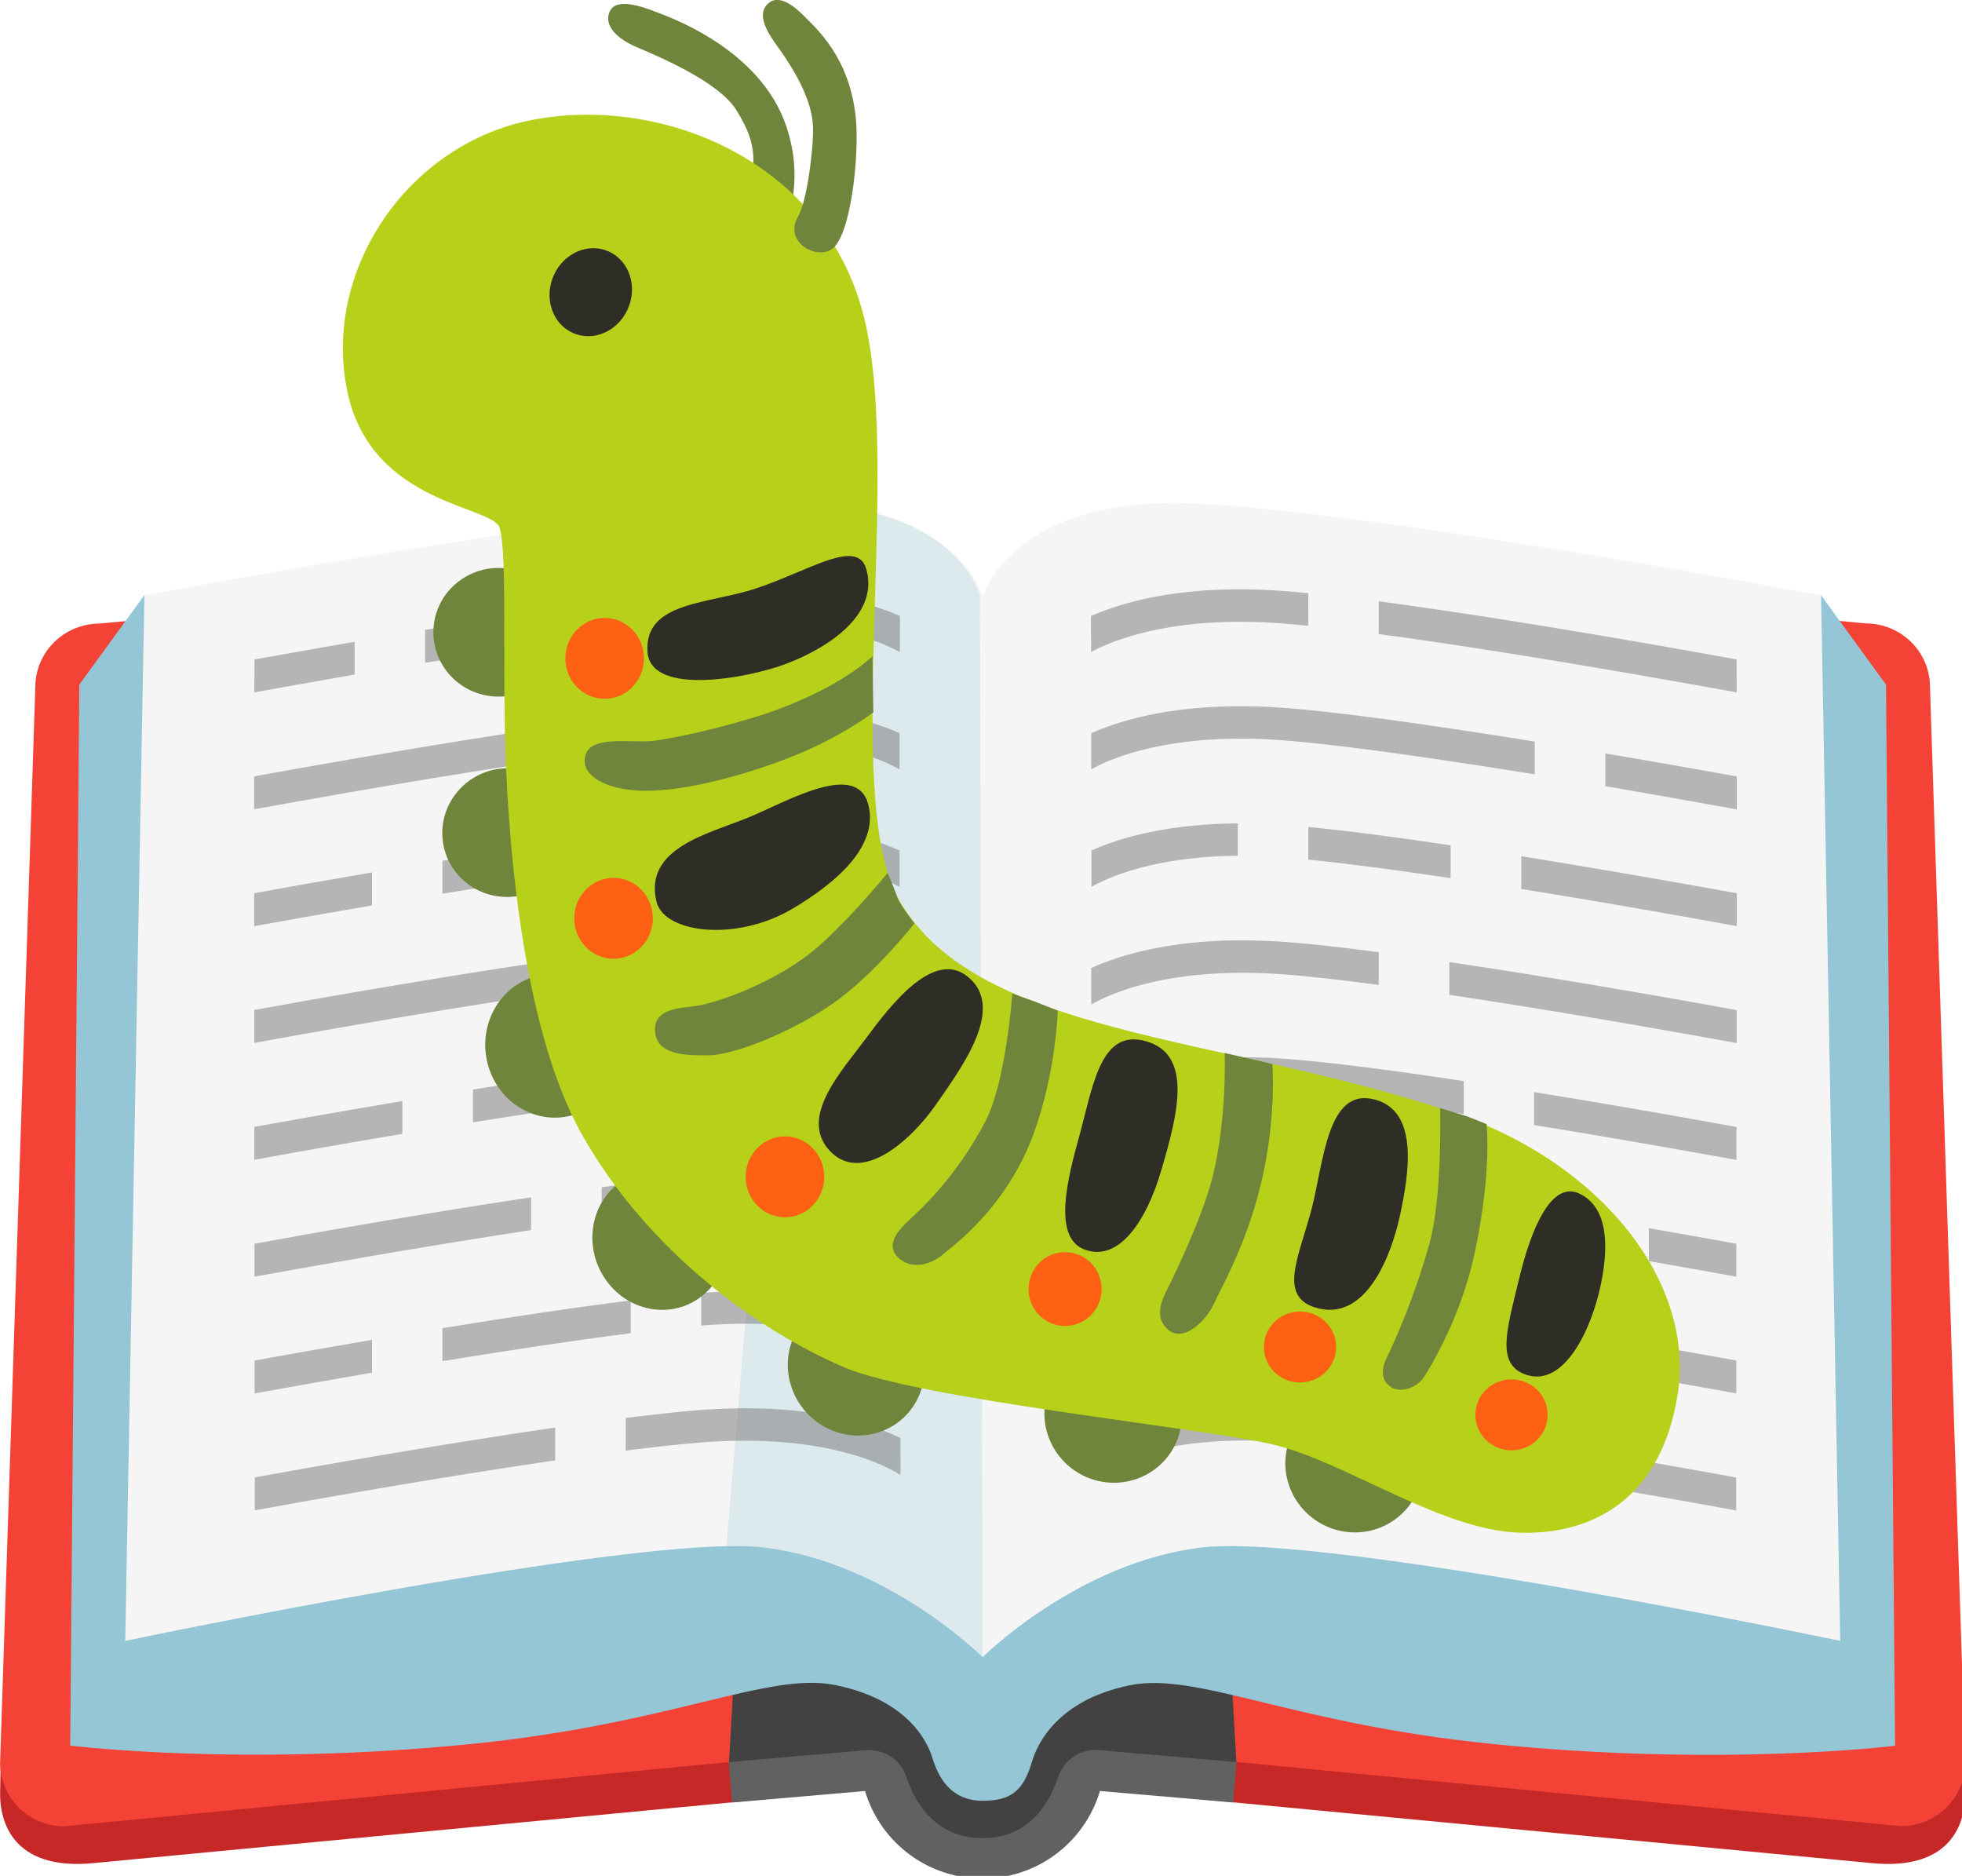 <?xml version="1.0" encoding="UTF-8" standalone="no"?>
<!-- Created with Inkscape (http://www.inkscape.org/) -->

<svg
   width="32.03mm"
   height="30.619mm"
   viewBox="0 0 32.03 30.619"
   version="1.1"
   id="svg1"
   xml:space="preserve"
   xmlns="http://www.w3.org/2000/svg"
   xmlns:svg="http://www.w3.org/2000/svg"><defs
     id="defs1" /><g
     id="layer1"
     transform="translate(-63.095,-132.461)"><g
       id="g3"><g
         id="g2"
         transform="matrix(0.265,0,0,0.265,62.177,134.938)"><path
           d="m 70.24,100.79 48.55,4.62 c 4.57,0.44 5.74,-2.11 5.74,-4.27 L 124.48,98.52 64.77,90.1 c 0,2.99 2.43,10.69 5.47,10.69"
           style="fill:#c62828"
           id="path1-7" /><path
           d="m 72.01,98.51 7.64,0.67 40.91,3.95 c 2.2,0 3.97,-1.75 3.97,-3.91 l -2.17,-66.26 c 0,-2.16 -1.78,-3.91 -3.97,-3.91 L 72.01,24.67 c -3.04,0 -5.51,2.43 -5.51,5.42 v 63 c 0,2.99 2.46,5.42 5.51,5.42"
           style="fill:#f44336"
           id="path2" /><path
           d="m 57.76,100.79 -48.55,4.62 c -4.57,0.44 -5.74,-2.11 -5.74,-4.27 l 0.05,-2.62 59.71,-8.43 c 0,3 -2.43,10.7 -5.47,10.7"
           style="fill:#c62828"
           id="path3" /><path
           d="m 55.99,98.51 -7.58,0.67 -40.97,3.96 c -2.2,0 -3.97,-1.75 -3.97,-3.91 L 5.64,32.97 c 0,-2.16 1.78,-3.91 3.97,-3.91 l 46.38,-4.38 c 3.04,0 5.51,2.43 5.51,5.42 v 63 c 0,2.98 -2.46,5.41 -5.51,5.41"
           style="fill:#f44336"
           id="path4" /><path
           d="M 78.75,83.68 H 49.27 l -0.9,15.53 9.2,0.86 c 0,0 1.97,4.92 6.43,4.92 4.46,0 6.43,-4.92 6.43,-4.92 l 9.2,-0.86 z"
           style="fill:#424242"
           id="path5" /><path
           d="m 79.54,100.43 -8.57,-0.74 m -22.51,0.74 8.57,-0.74"
           style="fill:none;stroke:#616161;stroke-width:2.5;stroke-miterlimit:10"
           id="path6" /><path
           d="m 119.65,32.82 -4,-5.5 -51.65,58.7 -51.65,-58.7 -4,5.5 -0.56,65.35 c 0,0 10.62,1.33 24.81,-0.11 12.36,-1.25 18.18,-4.45 22.31,-3.62 4.96,1 5.86,4.05 6.02,4.57 0.45,1.44 1.34,2.56 3.07,2.56 1.73,0 2.5,-0.6 3.03,-2.38 0.16,-0.52 1.1,-3.74 6.06,-4.74 4.13,-0.83 9.95,2.37 22.31,3.62 14.19,1.44 24.81,0.11 24.81,0.11 z"
           style="fill:#94c6d6"
           id="path7-9" /><path
           d="m 114.3,91.87 0.16,-26.39 h 5.47 l 0.28,32.69 c 0,0 -4.35,-1.69 -5.91,-6.3"
           style="fill:url(#a)"
           id="path8-3" /><path
           d="m 114.55,76.49 -0.25,15.39 c 0,0 -11.96,-0.62 -31.01,-3.92 C 70.83,85.8 64,92.72 64,92.72 L 63.89,76.49 Z"
           style="fill:url(#b)"
           id="path10" /><path
           d="m 13.45,76.49 0.25,15.39 c 0,0 11.96,-0.62 31.01,-3.92 C 57.17,85.8 64,92.72 64,92.72 L 63.89,76.49 Z"
           style="fill:url(#c)"
           id="path12-8" /><path
           d="M 13.7,91.87 13.54,65.48 H 8.06 L 7.79,98.17 c 0,0 4.34,-1.69 5.91,-6.3"
           style="fill:url(#d)"
           id="path14" /><path
           d="m 115.65,27.32 c 0,0 -26.54,-4.99 -38.19,-5.64 C 66.5,21.07 64.25,26.65 64.03,27.32 H 63.99 C 63.76,26.65 61.51,21.08 50.55,21.68 38.9,22.33 12.36,27.32 12.36,27.32 l -1.18,64.4 c 0,0 31.6,-6.62 39.25,-5.76 7.65,0.86 13.57,6.76 13.57,6.76 v -0.01 0.01 c 0,0 5.93,-5.9 13.58,-6.76 7.65,-0.86 39.25,5.76 39.25,5.76 z"
           style="fill:#f5f5f5"
           id="path15" /><path
           d="m 53.62,21.69 -5.4,64.2 c 0.85,-0.02 1.6,0 2.2,0.07 7.64,0.85 13.58,6.76 13.58,6.76 l -0.17,-65.4 c 0,0 -1.3,-5.12 -10.21,-5.63"
           style="opacity:0.26;fill:#94c6d6"
           id="path16" /><g
           style="opacity:0.5"
           id="g17"><path
             d="m 25.31,30.18 c -2.7,0.47 -4.91,0.87 -6.17,1.09 0,0.62 0,1.3 -0.01,2.03 1.11,-0.2 3.37,-0.61 6.18,-1.1 z m 24.34,-3.22 v 1.99 c 5.33,-0.01 8.28,1.33 9.25,1.87 0,-0.83 0.01,-1.57 0.01,-2.22 -1.65,-0.74 -4.67,-1.65 -9.26,-1.64 m -4.34,0.25 c -4.33,0.44 -10.36,1.36 -15.66,2.24 v 2.03 c 5.26,-0.87 11.3,-1.8 15.66,-2.26 z m -10.65,8.63 c -6.46,1 -12.94,2.16 -15.54,2.63 v 2.03 c 2.26,-0.41 8.89,-1.61 15.54,-2.64 z m 12.03,-1.56 c -2.11,0.17 -4.8,0.51 -7.69,0.91 v 2.02 c 2.95,-0.42 5.71,-0.76 7.85,-0.94 7.18,-0.59 10.97,1.17 12.03,1.77 V 35.81 C 56.92,34.94 52.99,33.76 46.69,34.28 M 26.38,44.39 c -3.16,0.54 -5.8,1.01 -7.26,1.28 v 2.03 c 1.31,-0.24 3.99,-0.72 7.26,-1.28 z m 32.5,-1.35 c -1.95,-0.88 -5.89,-2.08 -12.25,-1.55 -4.07,0.33 -10.3,1.26 -15.91,2.18 v 2.03 c 5.66,-0.93 11.98,-1.87 16.08,-2.21 7.3,-0.6 11.1,1.23 12.08,1.8 z m 0.01,7.23 C 56.96,49.39 53,48.16 46.59,48.69 c -0.65,0.05 -1.35,0.12 -2.09,0.2 v 2.01 c 0.81,-0.09 1.56,-0.16 2.26,-0.22 7.44,-0.61 11.24,1.3 12.14,1.84 -0.01,-0.75 -0.01,-1.5 -0.01,-2.25 M 40.15,49.43 c -7.82,1.07 -17.56,2.8 -21.02,3.43 v 2.03 c 3.05,-0.56 13.02,-2.35 21.02,-3.45 z m -11.9,9.04 c -3.93,0.66 -7.33,1.27 -9.12,1.59 v 2.03 c 1.62,-0.3 5.07,-0.92 9.12,-1.6 z M 58.9,57.51 c -1.91,-0.88 -5.89,-2.14 -12.36,-1.61 -3.6,0.3 -8.88,1.05 -13.94,1.86 v 2.02 c 5.11,-0.82 10.48,-1.59 14.1,-1.89 7.63,-0.63 11.44,1.41 12.2,1.87 z m 0.02,14.47 C 57.1,71.11 53.16,69.8 46.66,70.29 v 2.01 c 8.29,-0.67 12.05,1.81 12.26,1.96 z m -32.54,1.2 c -3.08,0.53 -5.7,0.99 -7.23,1.27 v 2.03 c 1.41,-0.26 4.05,-0.73 7.23,-1.28 z m 4.34,-0.72 v 2.03 c 3.88,-0.63 8.05,-1.27 11.6,-1.72 v -2.02 c -3.53,0.44 -7.7,1.07 -11.6,1.71 m 6.95,6.12 c -7.16,1.04 -15.21,2.47 -18.51,3.07 v 2.03 c 2.99,-0.55 11.19,-2.01 18.51,-3.08 z m 21.26,0.64 c -1.81,-0.88 -5.84,-2.25 -12.56,-1.7 -1.27,0.1 -2.75,0.27 -4.36,0.47 V 80 c 1.67,-0.21 3.21,-0.38 4.52,-0.49 8.56,-0.71 12.32,1.95 12.36,1.97 l 0.05,-0.06 c 0,-0.69 0,-1.42 -0.01,-2.2 M 36.18,64.4 c -6.82,1.02 -14.05,2.31 -17.04,2.86 v 2.03 c 2.68,-0.49 10.05,-1.81 17.04,-2.87 z m 22.73,0.34 c -1.88,-0.88 -5.87,-2.18 -12.43,-1.64 -1.68,0.14 -3.73,0.38 -5.95,0.68 v 2.02 c 2.29,-0.31 4.4,-0.56 6.12,-0.7 7.88,-0.65 11.69,1.54 12.27,1.91 -0.01,-0.74 -0.01,-1.5 -0.01,-2.27"
             style="fill:#757575"
             id="path17" /></g><g
           style="opacity:0.5"
           id="g18"><path
             d="m 88.41,29.71 c 8.28,1.1 19.1,3.06 22.04,3.59 0,-0.74 0,-1.41 -0.01,-2.03 C 107,30.64 96.47,28.76 88.4,27.69 v 2.02 z m -4.35,-2.52 c -0.43,-0.04 -0.84,-0.08 -1.23,-0.11 -6.27,-0.52 -10.19,0.65 -12.16,1.52 0,0.65 0.01,1.4 0.01,2.22 1.12,-0.62 4.91,-2.33 11.99,-1.75 0.44,0.04 0.91,0.08 1.39,0.13 z m 18.3,11.89 a 673,673 0 0 1 8.1,1.43 v -2.03 c -1.57,-0.29 -4.55,-0.82 -8.1,-1.42 z M 98.02,36.33 C 92.61,35.46 86.77,34.6 82.89,34.28 c -6.3,-0.52 -10.23,0.66 -12.2,1.53 v 2.23 c 1.06,-0.6 4.85,-2.36 12.03,-1.77 3.91,0.32 9.84,1.2 15.29,2.08 v -2.02 z m -0.84,7.06 v 2.02 c 5.81,0.93 11.22,1.91 13.28,2.29 V 45.67 C 108.13,45.25 102.82,44.3 97.18,43.39 M 88.4,49.3 c -2.01,-0.26 -3.87,-0.48 -5.41,-0.6 -6.41,-0.53 -10.37,0.7 -12.3,1.58 v 2.25 c 0.9,-0.53 4.71,-2.45 12.14,-1.84 1.58,0.13 3.5,0.35 5.57,0.63 z m 4.35,0.61 v 2.02 c 7.25,1.08 15.06,2.49 17.7,2.97 v -2.03 c -2.98,-0.55 -10.63,-1.91 -17.7,-2.96 m 0.88,7.33 C 89.68,56.64 85.85,56.13 83.05,55.9 76.57,55.37 72.59,56.63 70.69,57.51 v 2.26 c 0.76,-0.47 4.57,-2.5 12.2,-1.87 2.83,0.23 6.74,0.76 10.75,1.37 v -2.03 z m 4.34,0.68 v 2.03 c 5.44,0.88 10.42,1.78 12.47,2.15 v -2.03 c -2.28,-0.42 -7.18,-1.3 -12.47,-2.15 m 7.07,8.38 v 2.03 c 2.36,0.41 4.29,0.76 5.39,0.96 v -2.03 c -1.2,-0.22 -3.1,-0.56 -5.39,-0.96 M 89.29,71.01 C 87,70.7 84.88,70.45 83.16,70.31 76.52,69.76 72.51,71.1 70.67,71.98 v 2.28 c 0.21,-0.15 3.99,-2.65 12.34,-1.96 1.76,0.14 3.94,0.4 6.3,0.72 v -2.01 z m 4.34,0.62 v 2.02 c 6.88,1.04 14.1,2.34 16.8,2.83 v -2.03 c -3,-0.54 -10.08,-1.8 -16.8,-2.82 m 3.55,7.75 C 92.11,78.57 86.81,77.81 83.21,77.51 76.48,76.96 72.46,78.34 70.65,79.21 v 2.2 l 0.05,0.06 c 0.03,-0.02 3.79,-2.68 12.36,-1.97 3.63,0.3 9.02,1.08 14.14,1.9 v -2.02 z m 4.35,0.72 v 2.03 c 3.89,0.65 7.21,1.25 8.89,1.56 v -2.03 c -1.83,-0.34 -5.11,-0.93 -8.89,-1.56 M 82.93,63.09 c -6.46,-0.51 -10.4,0.78 -12.26,1.65 v 2.27 c 0.58,-0.37 4.38,-2.56 12.26,-1.91 z m 4.35,0.46 v 2.01 c 4.12,0.52 9.07,1.3 13.42,2.02 v -2.03 c -4.38,-0.72 -9.33,-1.49 -13.42,-2 M 79.72,41.37 c -4.48,0.03 -7.43,0.95 -9.02,1.67 v 2.24 c 0.84,-0.48 3.71,-1.87 9.02,-1.92 z m 4.34,0.22 v 2.01 c 2.49,0.25 5.58,0.67 8.77,1.14 v -2.02 c -3.2,-0.48 -6.28,-0.89 -8.77,-1.13"
             style="fill:#757575"
             id="path18" /></g><path
           d="m 71.16,98.45 c -1.12,-0.1 -2.15,0.59 -2.51,1.66 -0.54,1.63 -1.8,3.76 -4.65,3.76 -2.88,0 -4.15,-2.14 -4.7,-3.77 a 2.415,2.415 0 0 0 -2.48,-1.64 l -0.39,0.03 0.01,0.32 a 7.55,7.55 0 0 0 7.55,7.55 7.55,7.55 0 0 0 7.55,-7.55 c 0,-0.1 -0.01,-0.33 -0.01,-0.33 z"
           style="fill:#616161"
           id="path19" /></g><g
         id="g1"
         transform="matrix(0.207,0,0,0.213,66.307,131.49)"><path
           d="m 32.6,5.38 c -0.47,0.86 0.09,1.97 2.16,2.82 2.06,0.84 6.48,2.72 7.79,4.79 1.31,2.07 1.97,3.75 0.56,7.23 -1.41,3.48 1.97,4.04 1.97,4.04 0,0 3.47,-4.13 1.41,-10.04 C 44.43,8.31 37.29,5.87 36.26,5.49 35.23,5.1 33.16,4.35 32.6,5.38"
           style="fill:#70853c"
           id="path1" /><ellipse
           cx="36.52"
           cy="99.58"
           rx="5.24"
           ry="5.43"
           style="fill:#70853c"
           transform="rotate(-40.352,36.523,99.58)"
           id="ellipse1" /><ellipse
           cx="52.01"
           cy="109.29"
           rx="5.24"
           ry="5.43"
           style="fill:#70853c"
           transform="rotate(-64.247,52.009,109.292)"
           id="ellipse2" /><ellipse
           cx="72.28"
           cy="112.95"
           rx="5.24"
           ry="5.43"
           style="fill:#70853c"
           transform="rotate(-80.811,72.271,112.947)"
           id="ellipse3" /><ellipse
           cx="91.28"
           cy="116.75"
           rx="5.24"
           ry="5.43"
           style="fill:#70853c"
           transform="rotate(-80.811,91.275,116.748)"
           id="ellipse4" /><ellipse
           cx="23.8"
           cy="53.01"
           rx="5.14"
           ry="4.93"
           style="fill:#70853c"
           id="ellipse5" /><ellipse
           cx="24.5"
           cy="68.36"
           rx="5.14"
           ry="4.93"
           style="fill:#70853c"
           transform="rotate(-4.863,24.505,68.316)"
           id="ellipse6" /><ellipse
           cx="28.16"
           cy="84.7"
           rx="5.4"
           ry="5.52"
           style="fill:#70853c"
           transform="rotate(-19.038,28.155,84.683)"
           id="ellipse7" /><path
           d="m 55.41,73.57 c 6.19,10.42 25.34,10.28 43.5,16.19 11.92,3.88 19.29,13.09 17.88,21.68 -1.41,8.59 -7.47,10.8 -12.67,10.56 -6.19,-0.28 -13.66,-5.49 -19.29,-6.76 C 79.2,113.97 56.91,111.77 51.04,109.33 44.28,106.51 35.55,100.46 30.35,91.45 25.43,82.93 24.44,67.52 24.3,60.48 24.16,53.44 24.44,46.68 23.88,44.99 23.32,43.3 13.85,43.22 11.91,34.71 9.8,25.42 16.56,15.56 26.55,13.73 c 9.99,-1.83 22.52,2.96 25.9,14.5 3.38,11.55 -1.75,37.42 2.96,45.34"
           style="fill:#b7d019"
           id="path7" /><path
           d="m 30.72,62.26 c -0.64,1.52 1.18,2.65 3.75,2.86 3.38,0.28 8.47,-1.06 12.34,-2.53 4.04,-1.54 6.55,-3.45 6.55,-3.45 l -0.07,-4.29 c 0,0 -2.75,2.67 -9.06,4.6 -3.02,0.92 -7.32,1.88 -8.78,1.92 -1.44,0.04 -4.21,-0.33 -4.73,0.89 M 45.13,4.77 c -0.93,0.72 -0.35,1.94 0.42,3 0.89,1.22 2.96,3.94 3.05,6.52 0.06,1.55 -0.47,5.71 -1.17,6.85 -1.17,1.92 1.36,3.33 2.63,2.53 1.55,-0.97 2.2,-7.33 1.92,-10.04 C 51.51,8.94 48.84,6.73 47.9,5.79 47.14,5.05 45.97,4.12 45.13,4.77 m 52.93,84.7 c 0,0 0.19,6.79 -0.84,10.37 -1.17,4.08 -2.63,7.27 -3.38,8.78 -0.32,0.64 -0.56,1.55 0.23,2.16 0.79,0.61 2.16,0.14 2.72,-0.7 0.67,-1.01 2.96,-4.79 3.99,-9.48 1.39,-6.33 0.94,-9.9 0.94,-9.9 0,0 -1.36,-0.56 -1.88,-0.7 -0.51,-0.15 -1.78,-0.53 -1.78,-0.53 M 81.07,85.25 c 0,0 0.19,5.21 -0.99,9.62 -0.8,3 -2.86,7.13 -3.28,7.98 -0.42,0.84 -1.34,2.25 -0.47,3.33 1.25,1.56 3.26,-0.33 3.92,-1.78 0.43,-0.96 2.4,-4.19 3.59,-8.78 1.36,-5.26 0.99,-9.53 0.99,-9.53 z M 64.32,80.7 c 0,0 -0.49,6.73 -2.11,9.76 -2.53,4.74 -5.77,7.32 -6.19,7.74 -0.42,0.42 -2.02,1.82 -0.47,2.91 1.27,0.89 2.82,0 3.24,-0.38 0.42,-0.38 5.02,-3.41 7.23,-9.34 C 67.8,86.6 67.9,82 67.9,82 c 0,0 -1.45,-0.56 -1.83,-0.7 -0.39,-0.13 -1.75,-0.6 -1.75,-0.6 m -9.83,-9.25 c 0,0 -3.87,4.6 -6.55,6.48 -3.31,2.33 -7.41,3.61 -8.78,3.75 -1.36,0.14 -3.24,0.28 -3,2.06 0.23,1.78 2.81,1.69 4.18,1.69 2.11,0 7.13,-1.99 10.35,-4.34 3.07,-2.24 5.91,-5.77 5.91,-5.77 0,0 -1.2,-1.5 -1.34,-1.97 -0.14,-0.46 -0.77,-1.9 -0.77,-1.9"
           style="fill:#70853c"
           id="path8" /><circle
           cx="32.17"
           cy="55.01"
           r="3.1"
           style="fill:#fe6014"
           id="circle8" /><circle
           cx="32.87"
           cy="74.93"
           r="3.1"
           style="fill:#fe6014"
           id="circle9" /><circle
           cx="46.39"
           cy="94.74"
           r="3.1"
           style="fill:#fe6014"
           id="circle10" /><ellipse
           cx="68.48"
           cy="103.34"
           rx="2.88"
           ry="2.83"
           style="fill:#fe6014"
           id="ellipse10" /><ellipse
           cx="87.01"
           cy="107.78"
           rx="2.85"
           ry="2.72"
           style="fill:#fe6014"
           id="ellipse11" /><ellipse
           cx="103.69"
           cy="112.98"
           rx="2.85"
           ry="2.72"
           style="fill:#fe6014"
           id="ellipse12" /><path
           d="m 109.1,96.05 c -2.22,-1.09 -3.84,2.56 -4.81,6.49 -0.97,3.93 -1.87,6.58 0.57,7.37 2.98,0.96 5.12,-3.45 5.86,-6.85 0.74,-3.4 0.41,-6.02 -1.62,-7.01 M 92.99,88.84 c -3.52,-0.99 -4.02,3.79 -4.86,7.53 -0.88,3.94 -3.1,7.42 0.07,8.38 3.94,1.2 5.98,-3.85 6.69,-7.04 0.74,-3.31 1.46,-7.93 -1.9,-8.87 m -18.16,-4.5 c -3.68,-0.99 -4.18,3.71 -5.35,7.72 -1.17,4.04 -1.65,7.47 0.56,8.26 2.63,0.94 4.83,-2.06 6.05,-6.15 1.23,-4.09 2.55,-8.82 -1.26,-9.83 m -24.96,8.35 c 2.5,2.7 6.44,-0.68 8.49,-3.57 1.97,-2.77 5.53,-7.39 2.39,-9.76 -2.67,-2.02 -6.02,2.2 -8.02,4.83 -1.78,2.35 -5.25,5.92 -2.86,8.5 M 36.26,73.66 c 0.6,2.41 6.29,3.1 10.75,0.52 3.15,-1.82 6.8,-4.65 5.96,-7.93 -0.88,-3.44 -6.29,-0.33 -9.43,0.94 -3.15,1.26 -8.31,2.34 -7.28,6.47 M 52.8,48.16 c -0.7,-2.39 -4.48,0.12 -8.66,1.48 -3.73,1.22 -8.87,0.99 -8.59,4.88 0.25,3.42 8.01,2 10.98,0.89 3.53,-1.32 7.27,-3.87 6.27,-7.25"
           style="fill:#2e2e27"
           id="path12" /><ellipse
           cx="31.08"
           cy="26.95"
           rx="3.43"
           ry="3.19"
           style="fill:#2e2e27"
           transform="rotate(-60,31.077,26.955)"
           id="ellipse13" /></g></g></g></svg>
